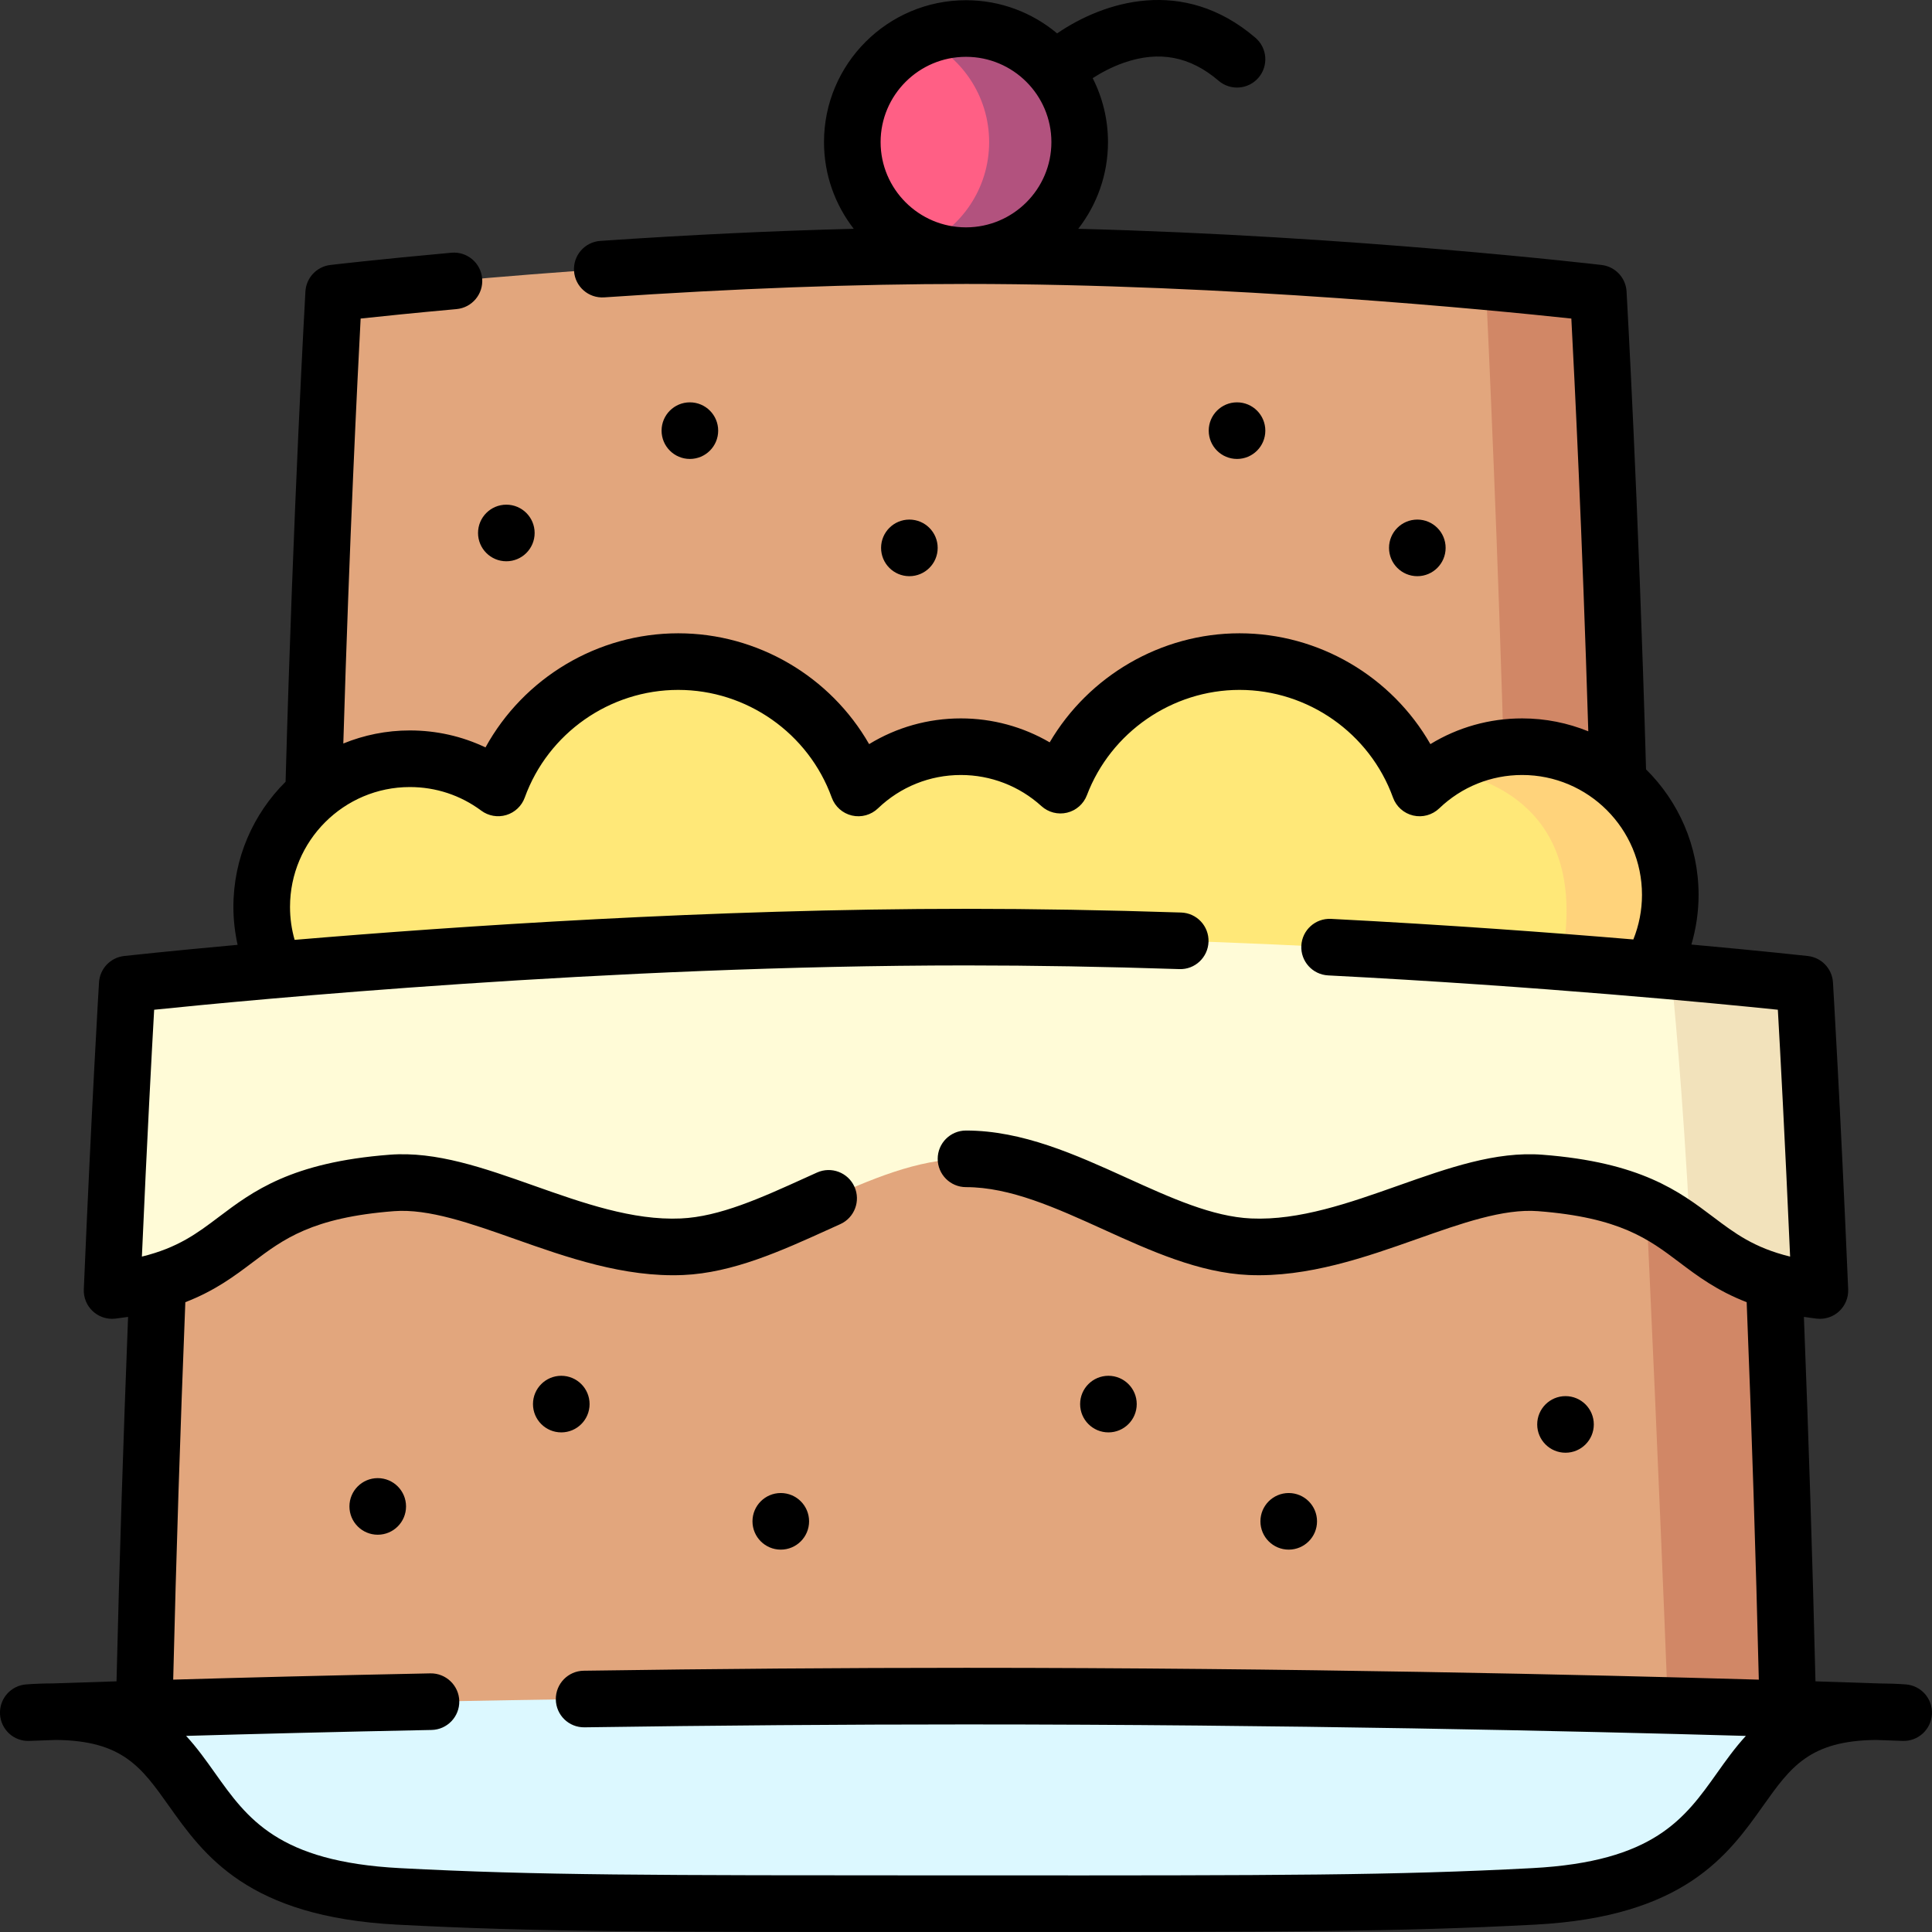 <svg id="Layer_1" enable-background="new 0 0 512 512" height="512" viewBox="0 0 512 512" width="512" xmlns="http://www.w3.org/2000/svg"><rect x="0" y="0" width="512" height="512" fill="#333333" stroke="none"/><g><g><path d="m473.79 452.844-31.76-.04-403.81-.55c.97-42.22 2.32-81.08 3.6-112.61l62.01-46.15h304.34l27.88 20.75 34.13 25.4c1.28 31.67 2.64 70.75 3.61 113.2z" fill="#e2a67d"/><path d="m473.79 452.844-31.76-.04c-2.36-60.92-4.97-117.13-5.98-138.56l34.13 25.4c1.28 31.67 2.64 70.75 3.61 113.2z" fill="#d18766"/><path d="m428.81 207.244-29.91.28-315.8 2.99c2.04-75.31 5.33-132.84 5.33-132.84s83.79-9.92 167.57-9.92c52.96 0 105.92 3.96 137.72 6.88 18.51 1.7 29.85 3.04 29.85 3.04s3.2 55.88 5.24 129.57z" fill="#e2a67d"/><path d="m428.81 207.244-29.91.28-.17-.28c-1.71-61.55-4.23-116.26-5.01-132.61 18.51 1.7 29.85 3.04 29.85 3.04s3.2 55.88 5.24 129.57z" fill="#d18766"/><path d="m256 449.487c-115.182 0-215.717 3.224-241.885 4.137 47.853.111 24.581 45.416 91.464 48.934 37.519 1.973 68.297 1.936 150.421 1.936s112.902.038 150.421-1.936c66.882-3.518 43.611-48.823 91.464-48.934-26.168-.913-126.703-4.137-241.885-4.137z" fill="#dcf8ff"/><path d="m442.64 237.144c0 7.4-2.04 14.32-5.6 20.23l-23.85.06-339.52.82c-2.76-5.37-4.31-11.46-4.31-17.91 0-21.69 17.57-39.27 39.26-39.27 8.76 0 16.86 2.88 23.39 7.74 7.07-19.53 25.77-33.48 47.73-33.48 21.97 0 40.67 13.96 47.73 33.49 7.06-6.77 16.63-10.94 27.17-10.94 10.16 0 19.42 3.86 26.39 10.19 7.27-19.14 25.77-32.74 47.45-32.74 21.97 0 40.67 13.96 47.73 33.49 1.89-1.81 3.95-3.43 6.17-4.84 6.07-3.86 13.28-6.1 21-6.1 21.69 0 39.26 17.58 39.26 39.26z" fill="#ffe878"/><path d="m442.64 237.144c0 7.4-2.04 14.32-5.6 20.23l-23.85.06c9.45-41.74-17.62-51.27-30.81-53.45 6.07-3.86 13.28-6.1 21-6.1 21.69 0 39.26 17.58 39.26 39.26z" fill="#ffd37b"/><g><path d="m286.131 37.655c0 16.62-13.49 30.09-30.13 30.09-4.27 0-8.32-.89-12-2.49-10.67-4.62-18.13-15.24-18.13-27.6s7.46-22.98 18.13-27.6c3.68-1.6 7.73-2.49 12-2.49 16.64 0 30.13 13.47 30.13 30.09z" fill="#ff5f85"/><path d="m286.131 37.655c0 16.62-13.49 30.09-30.13 30.09-4.27 0-8.32-.89-12-2.49 10.67-4.62 18.13-15.24 18.13-27.6s-7.46-22.98-18.13-27.6c3.68-1.6 7.73-2.49 12-2.49 16.64 0 30.13 13.47 30.13 30.09z" fill="#b2527e"/></g><path d="m482.29 342.004c-18.86-2.24-26.12-8.53-34.35-14.68-8.18-6.11-17.32-12.09-39.77-13.83-22.26-1.72-49.39 18.11-76.91 16.9-24.37-1.06-49.58-23.29-75.26-23.29s-50.9 22.23-75.26 23.29c-27.52 1.21-54.66-18.62-76.91-16.9-45.03 3.47-36.51 24.05-74.12 28.51 2.09-49.24 4.02-81.2 4.02-81.2s111.14-12.46 222.27-12.46c72.58 0 145.16 5.31 186.78 9 22.11 1.96 35.49 3.46 35.49 3.46s1.93 31.96 4.02 81.2z" fill="#fffbd7"/><path d="m482.29 342.004c-18.86-2.24-26.12-8.53-34.35-14.68-2.01-39.02-4.53-64.07-5.16-69.98 22.11 1.96 35.49 3.46 35.49 3.46s1.93 31.96 4.02 81.2z" fill="#f2e2bb"/></g><g><path d="m505.046 446.386c-2.483-.18-4.833-.245-7.051-.258-4.003-.139-9.706-.33-16.878-.554-.755-31.419-1.782-63.823-3.064-96.579 1.085.166 2.201.319 3.359.457.295.034.589.052.882.052 1.88 0 3.705-.708 5.099-2.001 1.612-1.494 2.487-3.621 2.394-5.817-2.069-48.737-4.012-81.011-4.032-81.331-.22-3.64-3.027-6.594-6.651-7-.25-.028-11.768-1.309-30.865-3.04 1.246-4.254 1.904-8.683 1.904-13.166 0-12.998-5.334-24.771-13.923-33.255-2.024-71.428-5.133-126.101-5.165-126.652-.208-3.633-2.993-6.592-6.606-7.02-.742-.088-66.227-7.752-138.703-9.582 4.936-6.361 7.884-14.334 7.884-22.987 0-6.094-1.468-11.849-4.055-16.944 2.198-1.408 5.018-2.947 8.241-4.075 9.349-3.269 17.568-1.71 25.128 4.769 3.144 2.696 7.879 2.33 10.575-.813 2.695-3.146 2.331-7.88-.814-10.575-19.194-16.45-40.305-9.548-52.556-1.165-6.54-5.482-14.964-8.792-24.149-8.792-20.75 0-37.63 16.865-37.63 37.596 0 8.65 2.947 16.622 7.881 22.982-21.17.528-43.643 1.599-67.154 3.207-4.132.282-7.253 3.861-6.971 7.994.282 4.132 3.849 7.249 7.994 6.971 34.533-2.36 66.792-3.558 95.88-3.558 69.331 0 139.48 6.926 160.424 9.174.812 15.333 2.899 57.095 4.492 109.384-5.418-2.201-11.334-3.424-17.533-3.424-8.685 0-17.049 2.377-24.314 6.816-10.245-17.891-29.512-29.368-50.588-29.368-20.793 0-39.977 11.302-50.303 28.901-7.09-4.135-15.188-6.349-23.536-6.349-8.685 0-17.049 2.377-24.314 6.816-10.245-17.891-29.512-29.368-50.588-29.368-21.417 0-40.968 11.851-51.079 30.242-6.215-2.96-13.013-4.498-20.046-4.498-6.236 0-12.186 1.237-17.631 3.462 1.605-53.811 3.762-96.977 4.591-112.618 5.456-.589 14.24-1.494 25.409-2.505 4.125-.374 7.167-4.021 6.793-8.146-.373-4.125-4.019-7.164-8.145-6.794-19.582 1.772-31.96 3.231-32.083 3.246-3.613.428-6.398 3.387-6.606 7.02-.033.568-3.235 56.895-5.257 129.932-8.536 8.477-13.831 20.215-13.831 33.168 0 3.384.389 6.757 1.112 10.051-18.557 1.683-29.725 2.921-30.074 2.96-3.624.406-6.431 3.36-6.651 7-.02.32-1.962 32.594-4.031 81.331-.093 2.196.782 4.323 2.394 5.817 1.395 1.294 3.219 2.001 5.099 2.001.293 0 .588-.018.882-.052 1.157-.137 2.274-.291 3.359-.457-1.282 32.765-2.31 65.17-3.064 96.576-7.182.225-12.892.417-16.899.557-2.21 0-4.558.077-7.031.258-4.081.299-7.169 3.812-6.942 7.898.227 4.084 3.67 7.257 7.775 7.077.1-.004 2.529-.096 7.002-.251 17.677.153 22.71 7.242 29.941 17.426 9.313 13.114 20.902 29.436 60.455 31.516 37.011 1.948 66.738 1.961 146.238 1.946h13.466c76.261 0 105.593-.035 141.926-1.946 39.553-2.08 51.142-18.402 60.455-31.516 7.229-10.181 12.258-17.269 29.923-17.426 4.428.153 6.858.245 7.02.251 4.071.164 7.547-2.992 7.775-7.077.231-4.083-2.858-7.596-6.939-7.895zm-249.046-386.136c-12.479 0-22.63-10.137-22.63-22.596s10.152-22.595 22.63-22.595 22.631 10.137 22.631 22.596-10.152 22.595-22.631 22.595zm198.017 262.26c-8.999-6.79-19.199-14.486-45.271-16.495-12.346-.951-24.942 3.501-38.279 8.215-12.843 4.54-26.118 9.242-38.879 8.676-10.264-.449-21.267-5.441-32.915-10.727-13.625-6.183-27.715-12.576-42.672-12.576-4.142 0-7.5 3.357-7.5 7.5s3.358 7.5 7.5 7.5c11.713 0 23.741 5.457 36.474 11.235 12.435 5.643 25.294 11.478 38.458 12.054 15.661.666 31.002-4.736 44.534-9.52 11.8-4.171 22.944-8.113 32.128-7.402 21.694 1.672 29.317 7.424 37.388 13.514 4.821 3.638 10.041 7.572 17.906 10.608 1.35 33.927 2.429 67.506 3.215 100.032-44.819-1.295-123.653-3.133-210.102-3.133-32.432 0-66.519.258-101.314.767-4.142.061-7.45 3.467-7.389 7.608.061 4.142 3.431 7.457 7.608 7.39 34.722-.508 68.735-.765 101.095-.765 84.386 0 161.502 1.755 206.674 3.041-2.905 3.158-5.312 6.548-7.635 9.819-8.589 12.097-16.703 23.523-49.012 25.222-36.617 1.927-66.233 1.95-145.45 1.925h-9.154c-79.173-.026-108.833.001-145.45-1.925-32.31-1.7-40.423-13.125-49.013-25.222-2.324-3.273-4.732-6.665-7.638-9.824 17.436-.498 39.607-1.065 65.04-1.571 4.142-.082 7.432-3.506 7.35-7.648-.083-4.142-3.547-7.424-7.647-7.349-26.963.536-50.26 1.141-68.166 1.66.786-32.512 1.865-66.093 3.215-100.028 7.864-3.036 13.084-6.97 17.904-10.607 8.07-6.09 15.693-11.842 37.387-13.514 9.172-.709 20.327 3.23 32.126 7.402 13.532 4.783 28.862 10.205 44.535 9.52 13.164-.576 26.023-6.411 38.459-12.054l3.151-1.427c3.776-1.702 5.458-6.144 3.756-9.92s-6.144-5.455-9.919-3.756l-3.186 1.442c-11.649 5.286-22.653 10.278-32.917 10.728-12.752.573-26.037-4.137-38.88-8.676-13.338-4.715-25.939-9.171-38.278-8.215-26.071 2.009-36.271 9.705-45.27 16.495-5.713 4.312-10.813 8.159-20.38 10.503 1.38-31.389 2.647-54.783 3.249-65.418 25.015-2.578 120.644-11.747 215.149-11.747 17.858 0 36.876.328 56.525.975 4.143.164 7.606-3.109 7.743-7.249.136-4.141-3.109-7.607-7.25-7.743-19.813-.651-38.997-.982-57.019-.982-67.239 0-135.013 4.604-177.924 8.225-.803-2.812-1.219-5.729-1.219-8.73 0-17.516 14.248-31.766 31.76-31.766 6.876 0 13.418 2.162 18.921 6.252 1.903 1.415 4.364 1.845 6.634 1.164 2.271-.684 4.085-2.4 4.893-4.63 6.177-17.065 22.524-28.531 40.677-28.531 18.157 0 34.505 11.469 40.68 28.54.863 2.387 2.875 4.175 5.347 4.752 2.469.575 5.067-.135 6.898-1.893 5.946-5.705 13.75-8.848 21.976-8.848 7.913 0 15.494 2.928 21.345 8.243 1.837 1.669 4.381 2.32 6.791 1.743 2.413-.578 4.383-2.313 5.264-4.631 6.339-16.693 22.59-27.907 40.439-27.907 18.157 0 34.505 11.469 40.68 28.54.863 2.387 2.875 4.175 5.347 4.752 2.471.575 5.067-.135 6.899-1.893 5.946-5.705 13.75-8.848 21.976-8.848 17.512 0 31.76 14.25 31.76 31.765 0 4.076-.794 8.084-2.291 11.821-21.658-1.823-49.442-3.878-80.112-5.456-4.142-.207-7.663 2.969-7.875 7.105-.213 4.137 2.968 7.663 7.105 7.876 56.319 2.897 102.829 7.409 119.179 9.099.602 10.635 1.869 34.03 3.249 65.419-9.571-2.342-14.669-6.19-20.383-10.501z"/><circle cx="182.825" cy="114.125" r="7.5"/><circle cx="134.185" cy="141.244" r="7.5"/><circle cx="240.995" cy="145.195" r="7.5"/><circle cx="148.745" cy="372.098" r="7.5"/><circle cx="100.105" cy="399.218" r="7.5"/><circle cx="206.915" cy="403.168" r="7.5"/><circle cx="327.825" cy="114.125" r="7.5"/><circle cx="375.606" cy="145.195" r="7.5"/><circle cx="293.745" cy="372.098" r="7.5"/><circle cx="341.525" cy="403.168" r="7.5"/><circle cx="414.876" cy="377.487" r="7.5"/></g></g></svg>
